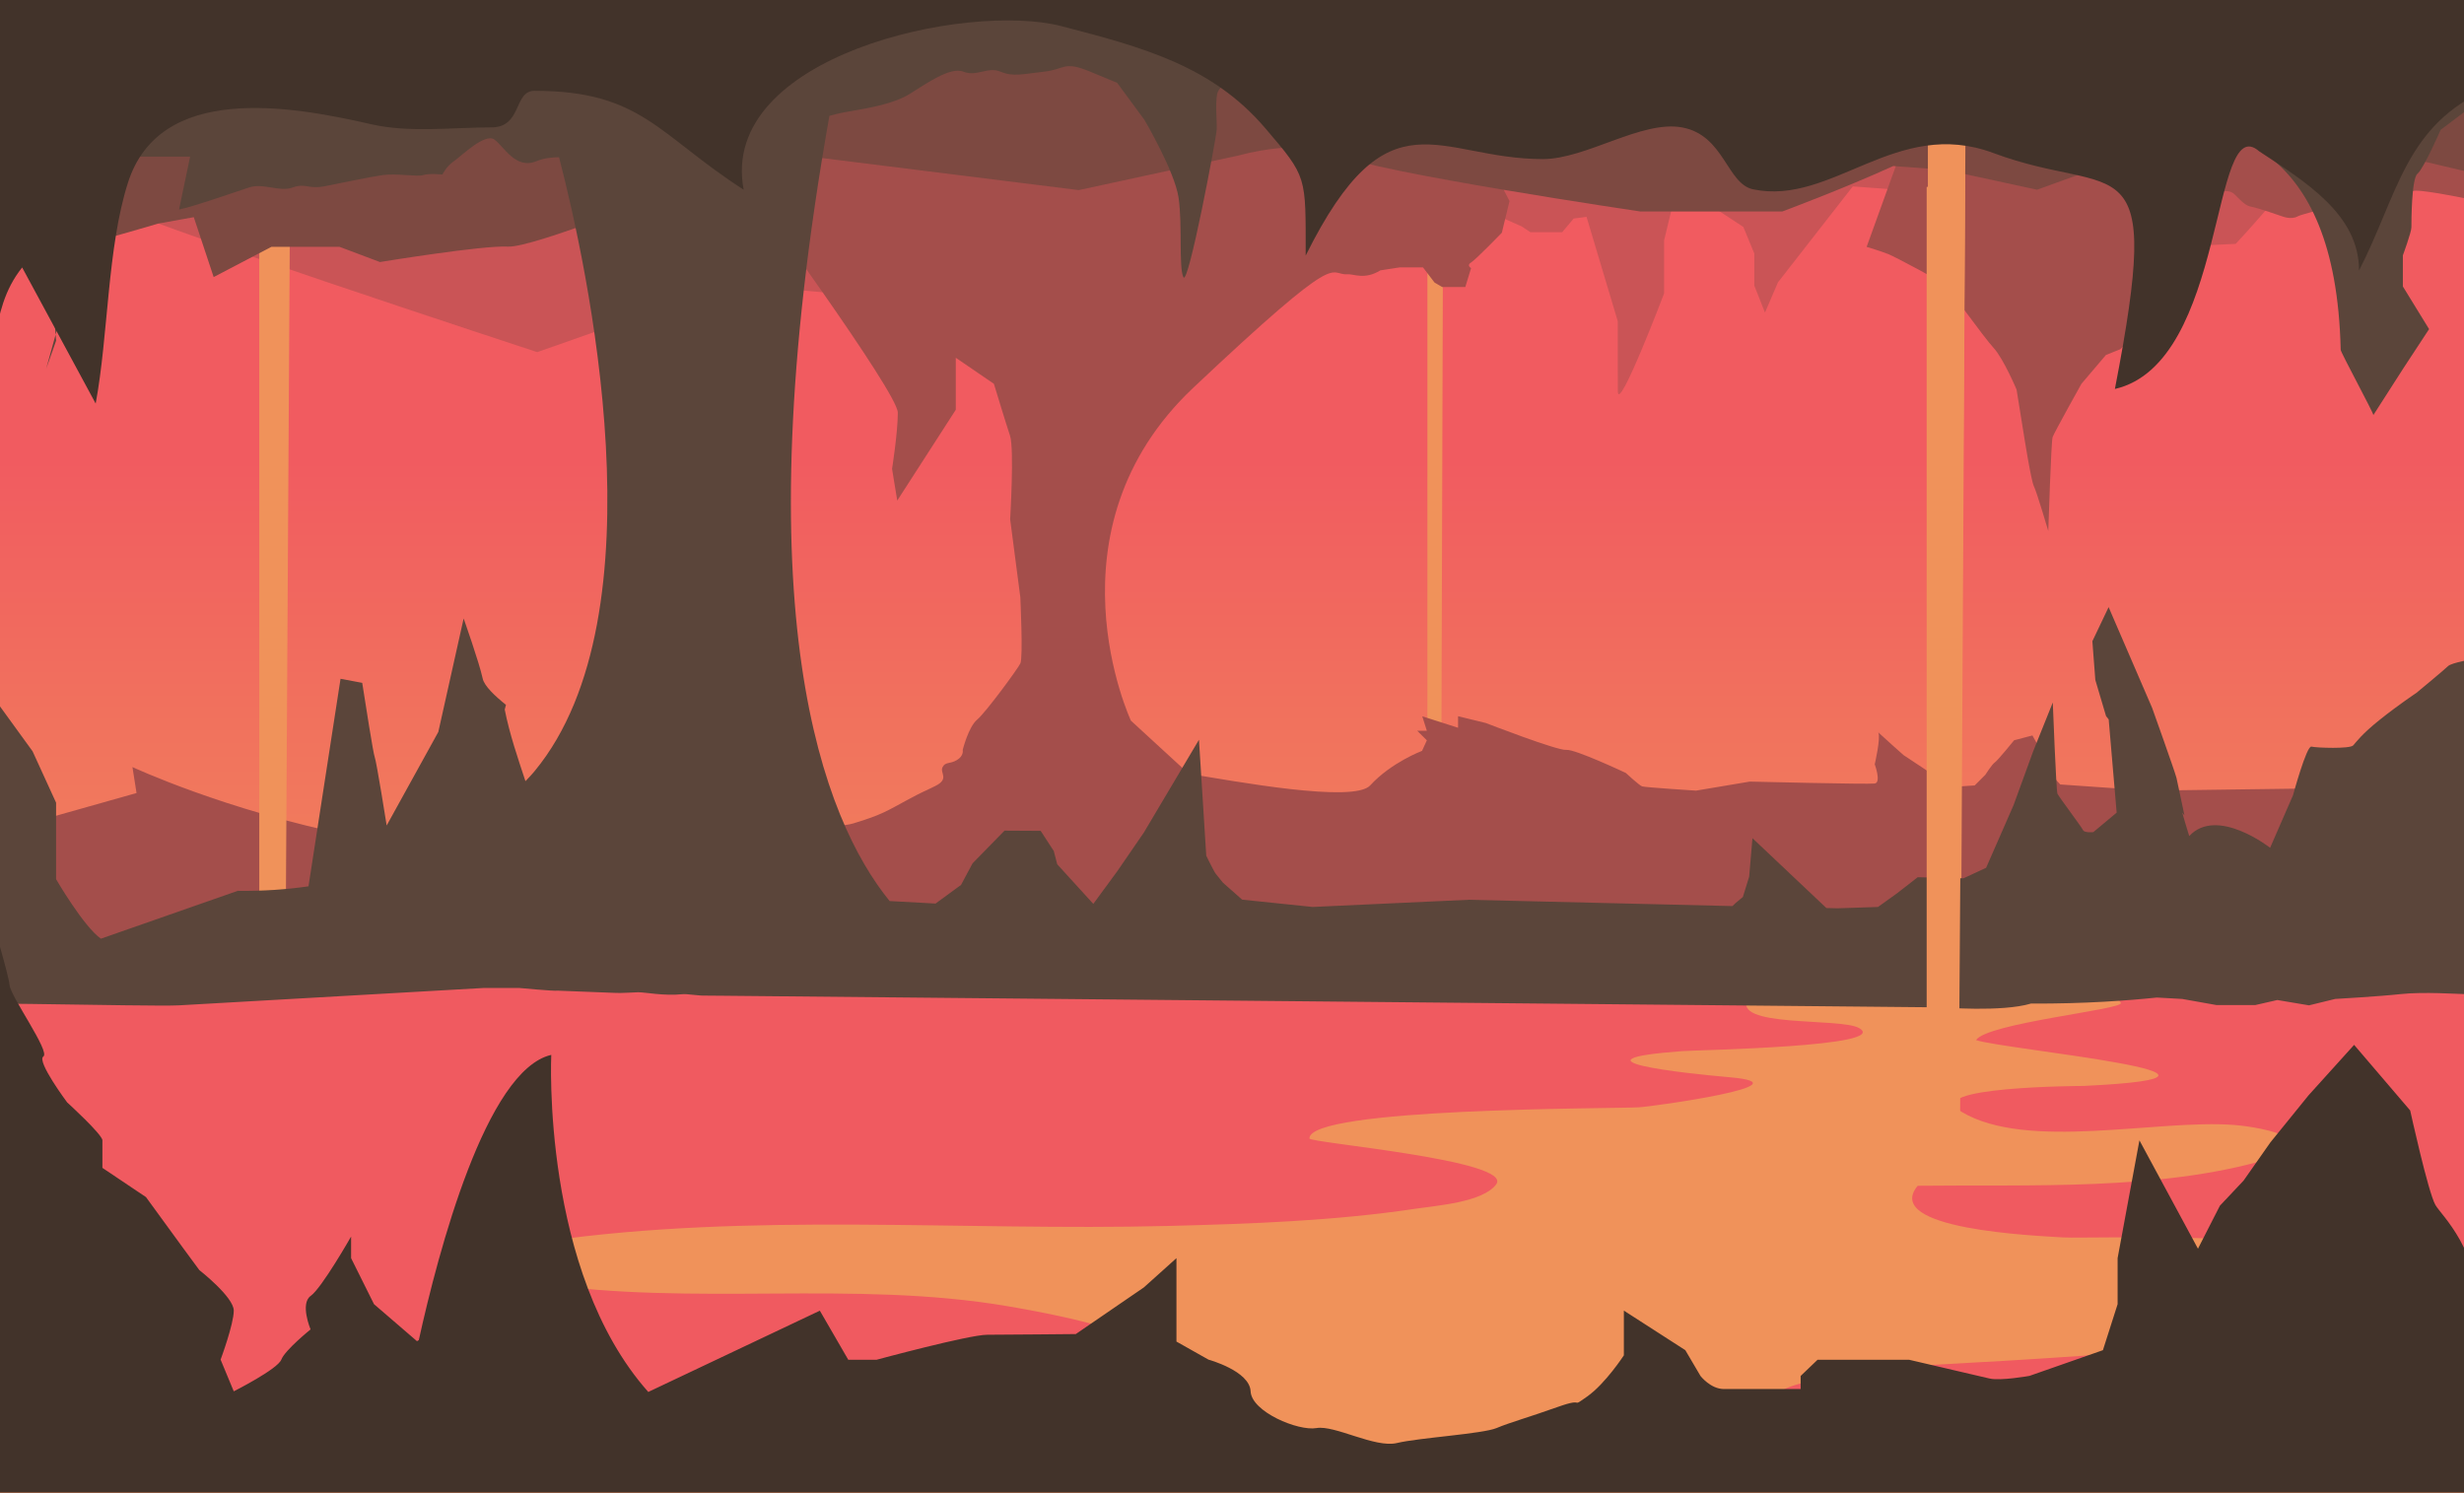 <?xml version="1.0" encoding="utf-8"?>
<!-- Generator: Adobe Illustrator 17.0.0, SVG Export Plug-In . SVG Version: 6.00 Build 0)  -->
<svg version="1.2" baseProfile="tiny" xmlns="http://www.w3.org/2000/svg" xmlns:xlink="http://www.w3.org/1999/xlink" x="0px"
	 y="0px" width="2021.133px" height="1224.502px" viewBox="0 0 2021.133 1224.502" xml:space="preserve">
<g id="Layer_2">
</g>
<g id="Layer_4">
</g>
<g id="Layer_10">
</g>
<g id="Layer_5">
	<g>
		<path fill="#5B453B" d="M1739.714,722.308c-0.166-0.353-0.364-0.631-0.603-0.806
			C1738.421,720.998,1738.737,721.368,1739.714,722.308z"/>
	</g>
	<linearGradient id="SVGID_1_" gradientUnits="userSpaceOnUse" x1="1015" y1="-22.498" x2="1015" y2="1426.502">
		<stop  offset="0.276" style="stop-color:#F15B60"/>
		<stop  offset="0.432" style="stop-color:#F1735D"/>
		<stop  offset="0.617" style="stop-color:#F08A5B"/>
		<stop  offset="0.735" style="stop-color:#F0925A"/>
	</linearGradient>
	<rect x="-27" y="-22.498" fill="url(#SVGID_1_)" width="2084" height="1449"/>
	<path fill="#CA5456" d="M1899.494-117.34c-48.881-15.768-201.657-67.321-337.348-46.275s-279.18,37.208-493.625,57.313
		S630.067-81.13,570.244-82.12c-59.824-0.99-213.371,4.55-276.187-10.605s-140.079-81.389-149.54-75.866
		c-9.461,5.523-39.42,27.598-52.034,62.288s-11.365,262.537-5.058,271.998S440.69,288.873,440.69,288.873l92.672-32.609
		l70.003-22.933l80.417,7.262l28.382-20.654c0,0,6.307-7.852,18.922-9.429c12.614-1.577,104.069-8.008,104.069-8.008h62.284
		c0,0,93.82,3.277,98.55,0.124s88.301,7.706,88.301,7.706l50.331-23.83c0,0,47.43,0,50.584,0s10.044,19.161,10.044,19.161
		l6.061,14.156l7.691-32.838v-7.48h25.085l14.191,6.288l7.096,4.712h26.017l9.461-11.221l10.528-1.415l25.622,85.67v38.552
		c0,0,0-0.781,0.053,18.766c0.053,19.547,37.947-80.099,37.947-80.099v-43.525l6.835-28.254l0,0l26.838-3.356l31.347,20.572
		l8.979,21.764v26.329l8.753,22.155l10.66-24.833l61.368-78.664l34.487,2.502c0,0,18.617-3.454,33.489-4.418l17.497,1.649
		c6.283,4.019-9.579-1.259,7.263,4.346c17.345,5.772,33.113,25.229,40.997,29.959c7.884,4.73,83.57,17.345,83.57,17.345
		l96.791-4.252c0,0,49.063-52.512,49.063-61.973c0-9.461,63.86-164.706,63.86-164.706S1948.375-101.572,1899.494-117.34z"/>
	<g>
		<path fill="#A44E4B" d="M1489,1134.002c1.935,0,1.935-3,0-3S1487.065,1134.002,1489,1134.002L1489,1134.002z"/>
	</g>
	<path fill="#F05A60" d="M-35.901,811.855l326.838-7.462l275.833-2.891H1720h336h86c0,0,10,209,0,242s2,220,2,220l-2,66l-46,49
		c0,0-752,0-812,0s-776,0-816,0s-387,0-387,0l-155.5-49l-32.8-197L-35.901,811.855z"/>
	<polygon fill="#F0925A" points="1170.845,98.789 1170.845,784.367 1181.73,807.062 1183.958,89.051 	"/>
	<g>
		<path fill="#F0925A" d="M1858,1020.328c0,0,0.178,0.024,0.517,0.07C2211.049,1023.678,1858,1020.328,1858,1020.328z"/>
		<path fill="#F0925A" d="M1699.553,1325.668c137.81-18.359,279.432-25.114,414.402-56.481
			c50.592-11.758,106.279-36.706,28.629-57.497c-97.71-26.163-206.382-30.37-307.857-36.044
			c-76.714-4.29-153.594-5.263-230.317-9.301c-38.793-2.042-107.845,2.297-142.105-18.155
			c-25.628-15.3,112.383-27.923,113.761-27.996c89.714-4.764,179.574-10.24,268.751-20.047
			c12.459-1.37,163.055-13.598,152.407-40.399c-21.861-55.026-281.941-43.051-305.243-44.611
			c-22.117-1.481-148.752-6.343-118.982-42.365c92.198-1.134,196.977,4.241,285.654-21.371
			c50.819-14.678,0.747-26.405-25.984-28.509c-62.894-4.951-170.032,21.497-223.673-10.793
			c-34.734-20.909,99.381-21.196,100.202-21.236c170.309-8.154-66.195-29.842-88.335-37.622
			c9.02-13.916,120.402-25.088,118.799-30.392c-5.222-17.274-193.765-8.888-209.728-8.888c-15.98,0-87.25-9.313-95.819,4.538
			c-15.519,25.087,75.591,16.002,90.922,24.934c26.288,15.316-131.661,17.872-145.261,18.881
			c-98.528,7.309,1.102,18.135,38.92,21.414c66.962,5.807-62.366,24.045-74.782,24.692c-22.577,1.177-270.593,0.203-269.826,25.564
			c0.108,3.56,167.92,17.793,153.172,37.634c-10.899,14.664-48.621,17.353-65.972,19.955
			c-67.058,10.06-135.921,12.46-203.848,14.163c-168.234,4.218-341.776-11.279-508.645,12.434
			c-53.045,7.538-67.166,25.41-7.03,34.494c126.539,19.115,258.196-2.687,384.711,18.891c10.908,1.86,121.813,20.452,109.22,37.097
			c-14.965,19.78-81.534,18.924-103.994,20.881c-113.421,9.882-228.053,11.397-341.957,12.969
			c-92.634,1.278-185.286,1.602-277.931,1.468c-61.842-0.09-123.683-0.399-185.522-0.865c-33.158-0.25-56.897-13.23-59.301,16.133
			c-6.873,83.916-13.745,167.833-20.618,251.749c367.284-8.391,734.568-16.781,1101.853-25.171
			c169.19-3.865,336.87,5.035,506.022,11.79c139.431,5.568,278.864,11.125,418.315,16.32c85.8,3.197,148.349,23.5,201.269-42.729
			c4.258-5.329,8.372-10.737,12.33-16.229C2023.958,1345.2,1861.756,1335.434,1699.553,1325.668z"/>
	</g>
	<path fill="#A44E4B" d="M1773,177.502"/>
	<path fill="#A44E4B" d="M2074,72.886c-10.131-22.979-40.088-41.14-73.044-48.262C1968,17.502,1806,19.502,1793,19.502
		s-27-3.517-33-0.259c-2.023,1.099-7.115,9.393-12.975,19.902c-44.639-45.592-99.864-97.749-104.734-99.141
		c-8.278-2.365-313.373-55.579-347.667-47.302c-34.294,8.278-841.969,4.73-841.969,4.73S213.782-0.868,199.591,3.862
		s413.846,150.142,413.846,150.142S736.443,321.945,736.443,338.5s-4.719,46.129-4.719,46.129l4.261,26.021L784,336.156v-42.653
		l31.263,21.367c0,0,9.676,31.929,13.224,42.571c3.548,10.643,0.108,68.587,0.108,68.587l8.332,63.857
		c0,0,2.392,49.667,0.027,54.397c-2.365,4.73-28.367,40.206-35.463,46.119c-7.095,5.913-11.819,24.833-11.819,24.833
		s1.186,4.73-4.727,8.278s-9.459,1.183-11.824,5.913c-2.365,4.73,5.914,9.46-5.912,15.373c-11.825,5.913-8.277,3.548-23.65,11.825
		c-15.373,8.278-20.103,11.825-43.754,18.921s-135.992-2.365-146.635,0c-9.415,2.092-213.178,7.886-264.969,10.014
		c-103.609-20.779-179.557-56.285-179.557-56.285l2.555,16.228l0.8,5.078L41.96,670.34c-9.205,0-62.665,9.001-68.945,0
		c-6.28-9.001-60.293,87.163-60.293,87.163l-20.018,23.02c0,0,32.568,29.13,107.298,20.98s116.149-21.849,129.943-21
		c13.794,0.848,31.795,23.154,64.798,0c14.442-10.132,27.965-19.852,38.609-27.581l954.217,4.581h594.453l148.219-21.621
		l-41.719-49.581c16.297-0.189,25.078-0.291,25.078-0.291s-5.864-2.833-14.478-6.703l9.001-5.917l-4.522-26.683l-140.335,1.903
		l-73.321-5.057l-7.096-7.884l-4.73-12.614l-10.996-19.71l-15.021,3.942c0,0-13.403,16.556-15.768,18.133
		c-2.365,1.577-7.884,10.249-7.884,10.249l-8.672,8.672c0,0-19.71,1.577-22.864,0.788s-8.672-7.884-8.672-7.884l-26.806-17.768
		c0,0-16.907-14.978-20.724-18.651c2.119,4.501-2.928,26.17-2.928,26.17s5.519,14.98,0,15.768s-102.492-1.577-102.492-1.577
		l-44.15,7.422c0,0-41.785-2.692-44.15-3.48s-13.403-11.038-13.403-11.038s-41.785-19.71-48.881-18.922
		c-7.095,0.788-66.035-22.075-66.035-22.075L1196,587.576v9.461l-29.361-9.41l3.752,11.876h-7.884l7.884,7.834l-3.942,8.647
		c0,0-25.229,9.448-42.574,28.37c-13.462,14.686-111.564-3.538-148.811-9.606l-47.422-43.554c0,0-72.924-156.096,51.243-273.168
		s109.977-91.844,126.533-93.026c5.058-0.361,13.825,4.792,26.843-3.201l16.055-2.46l18.922,0.055l9.461,12.391l6.307,3.718h7.096
		h3.942h7.884l4.73-15.544c0,0-3.942-2.253,0-4.619c3.942-2.365,25.229-24.384,25.229-24.384l6.307-25.989l-11.403-22.158
		l335.088-25.429l-30.746,85.146c0,0,11.825,3.549,17.738,5.914c5.913,2.365,43.754,22.469,47.302,26.017
		c3.548,3.548,30.746,41.851,39.024,50.85c8.278,8.998,18.921,34.294,18.921,34.294l5.913,36.659c0,0,5.913,37.841,8.278,42.572
		c2.365,4.73,11.825,36.777,11.825,36.777s2.365-73.436,3.548-76.983c1.183-3.548,23.651-43.754,23.651-43.754l20.103-23.651
		l11.825-4.73l50.849-53.214c0,0,4.328-34.626,8.204-68.022l18.688-5.75c0,0,10-6,16,0s9,9.333,14,10.167c5,0.833,25,7.833,25,7.833
		s7.398,3,12.699,0S1965,156.836,1965,156.836s11,2.333,14,0s42.133,5.667,42.133,5.667s38.881-14,46.374-29
		S2084.131,95.865,2074,72.886z"/>
</g>
<g id="Layer_8">
</g>
<g id="Layer_6">
	<g id="Layer_7">
	</g>
	<path fill="#364C39" d="M381.778-232.813"/>
	<polygon fill="#F0925A" points="212.666,70.167 212.666,782.352 234.109,805.928 238.499,60.051 	"/>
	<path fill="#7D4941" d="M2114.935,60.165l-273.027-43.663h-50.066l65.868-98.029c0,0-1542.11,79.557-1546.052,75.402
		S83.81-48.197,83.81-48.197l27.503,82.849c-83.849-2.141-171.876-4.709-182.174,0.263c-19.862,9.589-38.638,76.137-38.638,76.137
		S-23,211.294-23,220.002c0,8.708,152.944-36.629,152.944-36.629l29.014-5.197l16.307,49.122l47.372-24.796h55.908l33.113,12.464
		c0,0,84.359-13.845,104.857-12.658c20.498,1.187,137.182-46.333,137.182-46.333l102.991-28.509l228.137,28.485l131.624-28.497
		c0,0,50.764-14.635,80.984-0.388c30.219,14.246,248.138,46.436,248.138,46.436h116.363c0,0,49.018-18.173,91.048-37.295
		l42.981,3.18l74.968,16.253l38.964-14.139H1773l89.116-30.451l129.806,22.281l94.095,22.17H2136L2114.935,60.165z"/>
	<polygon fill="#F0925A" points="1581.375,-26.503 1581.375,920.164 1607.625,951.502 1613,-39.949 	"/>
	<path fill="#313D2C" d="M501.284-70.783l149.078,37.948l48.525,45.337c0,0-5.854,8,18.146,0S850.57-27.362,850.57-27.362
		L965.538-68.51l74.416,41.148c0,0,44.048,11.865,68.548,15.865s4.499,4,60.499,4s98,0,129-4s119-15.865,119-15.865l75.564,23.865
		c0,0-41.564,27.111,59.436,19.556c101-7.556,109,18.215,145,1.33s81-24.885,98.5-24.885s21.5-4,37.5,4s29.116,26.741,29.116,26.741
		s34.884-5.259,46.884,0s16-1.259,44,0s88,2.081,88,2.081s4-31.285,20-48.054s-0.133-49.769-20-57.269s8-35.5-132-35.5s-238,0-361,0
		s-902.864-17-964.367-17s-472.633,0-472.633,0s0,1-65,33s-77,43.823-91,45.911s-64.5,0-64.5,0L-87-15.498l16.138,16L-51,25.325
		l24,19.177h42v16h37c0,0,32.506-16.016,52,0s42,11.343,42,11.343l24,0.634c0,0,110.29,27.978,109,0s-19.798,7.444,55.5-23.978
		S487.717,0.904,499.478-1.538S501.284-70.783,501.284-70.783z"/>
	<path fill="#5B453A" d="M-141.291-7.728L37.863,72.886c0,0,491.901-36.156,493.907-43.383
		c2.006-7.227,746.081-43.231,746.081-43.231l705.071,33.003l163.523,10.228l52.499-173l-62.943-54l-2226.286,44L-141.291-7.728z"/>
	<g>
		<path fill="#5B453A" d="M2043.531-37.147c0,0-134.642-11.35-143.086-11.35s-140.444,0-140.444,0l0.97,27.907
			C1531.292-35.738,712.016-89.747,706.593-89.747c-6.307,0-518.647,65.212-518.647,65.212l-9.952,47.578
			C91.81,21.361-9.555,22.733-70.862,34.915C-193.723,59.327-109.5,60.051-109.5,60.051l38.638,68.451l47.862,19l34.863,19
			l24.612-7.931l9.134,115.965l37.956-137.041L111,128.502h44.934l-9.065,43.337c9.467-1.572,45.517-14.11,57.451-18.052
			c11.934-3.942,24.552,3.983,35.59,0.041s12.616,1.686,26.807-1.118c14.191-2.804,36.267-7.524,47.305-9.101
			s28.383,1.582,33.113,0.005c4.73-1.577,15.768-0.453,15.768-0.453s3.154-6.639,9.461-10.975
			c6.307-4.336,25.229-23.257,33.113-17.738c7.884,5.519,17.346,24.998,34.69,17.739c5.559-2.327,12.09-3.158,18.399-3.218
			c22.876,88.213,86.107,374.911-19.912,503.458c0,0-2.556,3.19-7.655,8.405c-6.307-19.134-13.018-38.573-16.995-58.761
			c0.332-1.248,0.674-2.531,1.023-3.84c-9.123-7.272-17.815-15.559-19.093-21.546c-2.819-13.21-15.636-49.292-15.636-49.292
			l-20.761,93.074l-42.364,76.736c0,0-8.388-52.826-9.816-56.132c-1.152-2.668-7.741-44.746-10.241-60.891l-17.793-3.33
			l-26.277,170.252c-18.023,2.607-37.364,3.984-58.039,3.706l-38.782,13.564l-73.44,25.687C68.73,760.349,46,721.276,46,721.276
			v-62.774l-19.274-42.168L0,579.502l-80.628,141.774l40.354,36.308c-9.001,11.847-63.039,25.09-67.027,22.939
			c-3.988-2.152-51.993,26.55-51.993,26.55s4.863,2.384,12.137,5.43c14.856,6.219,39.771,15.195,53.87,12.248
			c21.002-4.391,216.324,1.357,240.176-0.003s128.693-7.337,140.655-8.019c0.03-0.002,0.065-0.005,0.096-0.007l109.13-6.22
			c0,0,24.475,0,29.205,0c1.082,0,27.901,2.721,31.656,2.212l47.725,1.846c2.732,0.274,16.882-0.544,18.073-0.544
			c6.307,0,20.881,3.16,36.649,1.583c3.512-0.351,13.198,1.379,18.446,1.167l15.694,0.126l999.293,9.538
			c0,0,48.407,4.015,72.448-3.139c44.244,0.247,80.652-2.583,103.263-4.943l20.778,1.154l28,5h32l18-4.122l26,4.365l21.444-5.243
			c0,0,35.556-2,53.932-4s47.624,0,51.757,0s19.756-12,19.756-12s-2.889-23-0.889-27s0-55,0-55.226s-12-134.774-12-134.774l2-46
			c0,0-19,3-22,6s-26,22-26,22s-15,10-30,22s-19,18-21.758,21s-30.242,2-34.242,1s-15.089,39.836-15.089,39.836l-18.795,43.164
			c0,0-43.526-34.177-66.355-9.644c-2.246-7.233-4.24-13.854-5.75-19.204l1.834,2.327c-2.954-13.415-5.715-27.571-6.586-30.957
			c-1.416-5.506-19.93-57.288-19.93-57.288l-35.698-82.665l-13.326,27.968l2.422,31.775l8.792,29.626l2.172,2.756l6.533,76.473
			l-19.127,15.979c0,0-7.408,0.763-8.453-1.655c-1.044-2.418-19.945-27.453-20.989-29.871c-1.044-2.418-3.818-74.811-3.818-74.811
			l-16.087,40.033l-16.109,44.23l-22.495,51.345l-18.567,8.612l-37.534-0.88l-16.996,13.207l-15.587,11.187l-33.108,1.1
			l-9.228-0.221l-60.638-57.31l-0.506,5.926l-2.201,25.639l-5.154,16.68l-5.812,4.829l-2.745,2.631l-216.283-5.17l-128.083,5.889
			l-57.806-5.992l-15.792-13.964c0,0-4.342-5.52-5.779-7.177c-1.437-1.657-7.871-14.883-7.871-14.883l-5.98-95.137l-45.248,76.187
			l-21.859,31.796l-19.556,26.656l-29.599-32.488l-2.832-10.899l-10.755-16.534l-29.646-0.164l-26.179,26.791l-9.498,17.746
			l-20.876,15.272l-37.669-2.041c-54.043-66.399-122.008-235.409-49.418-644.173c4.036-1.044,8.042-2.244,15.267-3.448
			c18.922-3.154,37.562-6.617,50.317-14.346c12.755-7.729,33.253-22.847,44.291-18.442s19.985-4.405,30.491,0
			c10.506,4.405,18.39,1.902,35.734,0c17.345-1.902,15.768-9.136,37.843,0c22.075,9.136,22.075,9.136,22.075,9.136l22.309,30.284
			c0,0,25,42.249,28.151,64.324s-0.003,57.228,3.939,64.88s26.919-114.1,27.257-121.026c0.337-6.926-1.24-19.85,0.337-29.156
			c1.577-9.306,27.2-22.958,27.2-22.958s37.449-2.615,45.333,0c7.884,2.615,24.708-3.042,24.969,4.517
			c0.26,7.559,11.298,23.327,12.875,28.057c1.577,4.73,7.884,11.363,7.884,11.363l12.614-25.413l9.461-14.302h31.536l7.884,14.465
			l6.307,6.8c0,0,3.154,8.669,12.615,8.669c9.461,0-11.038,4.729,9.461-0.002c20.499-4.73,23.652-4.731,34.69-8.673
			s22.075-1.789,29.959-6.808c7.884-5.019,7.884,5.019,17.345,0c9.461-5.019,11.038,5.019,22.075,0s-3.154-11.326,11.038-5.019
			s6.947,4.73,22.395,11.826c15.448,7.096,45.407,18.458,45.407,18.458s11.038-5.055,29.171-11.363s-3.351-6.617,33.408-9.616
			c36.759-2.999,63.565-5.575,77.756-4.287s14.191,1.288,14.191,1.288s63.072-23.002,72.533-15.443
			c9.461,7.559,38.027,17.02,46.607,20.962c8.581,3.942,22.772,7.096,33.809,10.249c11.038,3.154,43.167,11.688,50.754,8.209
			c7.587-3.479,24.827,3.479,32.816,0c0.132-0.058,0.27-0.102,0.406-0.152c38.886,9.526,135.152,13.225,139.148,188.937
			c0.049,2.169,26.757,51.414,26.804,53.5l24.696-38.5l21-32l-21.5-35v-25.5c0,0,7-19,7-23s0-40,5-44s19-36,19-36l38.889-29.263
			c0,0,44.111-51.737,45.111-55.737S2043.531-37.147,2043.531-37.147z"/>
		<polygon fill="#5B453A" points="46,279.502 45.609,274.536 37.863,302.502 		"/>
	</g>
	<polygon fill="#F0925A" points="1580.375,153.466 1580.375,886.729 1606.625,911.002 1612,143.051 	"/>
</g>
<g id="Layer_9">
</g>
<g id="Layer_3">
	<path fill="#42332A" d="M2031.017,1128.641c0,0,30.928-56.055,1.624-48.489c2.126-54.333-30.159-83.157-34.975-91.65
		c-6.001-10.582-20.667-77.5-20.667-77.5l-46-53.833l-37.333,41.333l-31.333,38.667l-22,31.333l-19.421,20.616l-18.002,35.27
		l-3.707-6.864l-44.298-82.018L1737,1032.148v37.739l-12.049,37.754l-60.237,21.089c0,0-23.819,4.262-32.82,2.146
		c-9.001-2.116-65.894-15.373-65.894-15.373h-75.12l-13.88,13.286v10.714c0,0-52.127,0-63,0s-19.13-10.692-19.13-10.692
		l-12.464-21.184L1332,1075.177v36.681c0,0-15.07,23.191-30.071,33.774c-15.002,10.582-0.068,0-24.071,8.551
		s-39.004,12.613-50.329,17.364c-11.325,4.751-63.682,7.948-81.684,12.263c-18.002,4.315-51.005-14.897-66.007-12.263
		c-15.001,2.634-53.257-13.369-54.005-30.148c-0.748-16.779-34.567-26.014-34.567-26.014L965,1100.572v-68.424l-26.725,23.998
		l-55.835,38.27c0,0-57.626,0.56-72.625,0.568c-14.999,0.009-90.814,20.518-90.814,20.518h-23.2l-23.302-40.266l-140.728,66.671
		c-87.976-98.881-79.586-276.521-79.586-276.521c-53.529,12.341-92.665,161.511-108.653,234l-1.506,0.859l-35.248-30.358
		L288,1032.148v-17.734c0,0-24.123,42.329-33.124,48.678c-9.001,6.349-0.12,27.514-0.12,27.514s-21.002,16.931-24.002,24.781
		c-3,7.849-39.004,26.014-39.004,26.014l-10.793-26.014c0,0,10.793-29.013,10.793-40.208s-28.25-33.25-28.25-33.25l-12.917-17.539
		l-30.84-42.324L84,958.08c0,0,0-17.742,0-22.573c0-4.831-28.904-31.138-28.904-31.138s-25.319-33.853-19.528-37.68
		c5.791-3.827-26.749-49.064-27.695-58.409c-0.947-9.345-13.753-51.498-13.753-51.498l-22.767,37.094l-33.783,81.982L-45,1020.328
		c3.591,143.728,14.491,255.572,23,399.09c44.177,37.05,116.748,19.271,169.062,18.335c330.866-5.919,662.012-0.818,992.327,19.813
		c221.654,13.845,548.732,102.425,759.133,0.879c80.826-39.009,106.652,72.982,187.478,33.973L2031.017,1128.641z"/>
	<path fill="#42332A" d="M-268.366,88.476c-34.858,46.261-9.088,201.088-1.533,269.419c5.004,45.26,162.572,96.77,201.899,115.824
		c0.092-53.68,13.3-91.037,43.012-134.453c26.776-39.126,13.55-82.832,43.16-119.841c20.087,37.223,40.205,74.429,60.312,111.641
		c10.44-56.285,9.473-127.842,26.432-181.085c26.007-81.647,132.032-63.585,199.472-48.085c31.402,7.217,66.618,2.606,98.709,2.606
		c25.256,0,18.133-30,35.272-30c87.804,0,101.435,35.972,171.631,81.128C589.113,45.864,793.011,1.255,870.852,21.5
		c65.609,17.063,123.061,32.147,166.974,83.626c34.577,40.535,33.174,38.787,33.174,104.553
		c68-136.793,108.34-79.117,194.602-79.166c35.429-0.02,80.835-32.014,114.023-26.01c34.772,6.291,36.772,46.308,58.41,50.816
		c65.067,13.555,117.291-59.522,196.965-29.816c102.951,38.385,140-14,99.765,193.582c92.422-21.309,78.235-230.034,118.368-194.955
		c37.427,24.674,82.104,51.737,81.868,97.825c31.972-62.038,37.639-119.842,106.953-149.504c16.9,24.784,10.455,37.852,3.472,63.836
		c-9.515,35.404,16.522,36.192,31.958,61.108c24.031,38.791,51.17,72.419,88.878,97.508c15.112,10.055,56.081,83.23,68.919,108.198
		c23.626,45.948,42.563,101.294,54.994,152.459c56.551-79.414,71.303-147.014,60.046-240.301
		c-23.616-195.706-28.169-395.143-39.842-592.019c-66.219-55.536-188.196-23.312-266.566-22.14
		c-126.496,1.893-253.013,2.481-379.521,1.605c-271.079-1.878-542.138-10.483-812.706-27.383
		c-189.85-11.858-376.709-52.509-567.028-60.225c-93.865-3.806-189.465-0.729-281.07,21.834
		c-86.249,21.243-141.228,72.025-223.173,15.95c-149.25-102.132-107.258,48.032-93.433,139.504
		C-298.201-108.919-283.284-10.221-268.366,88.476z"/>
</g>
<g id="Layer_11">
</g>
</svg>
